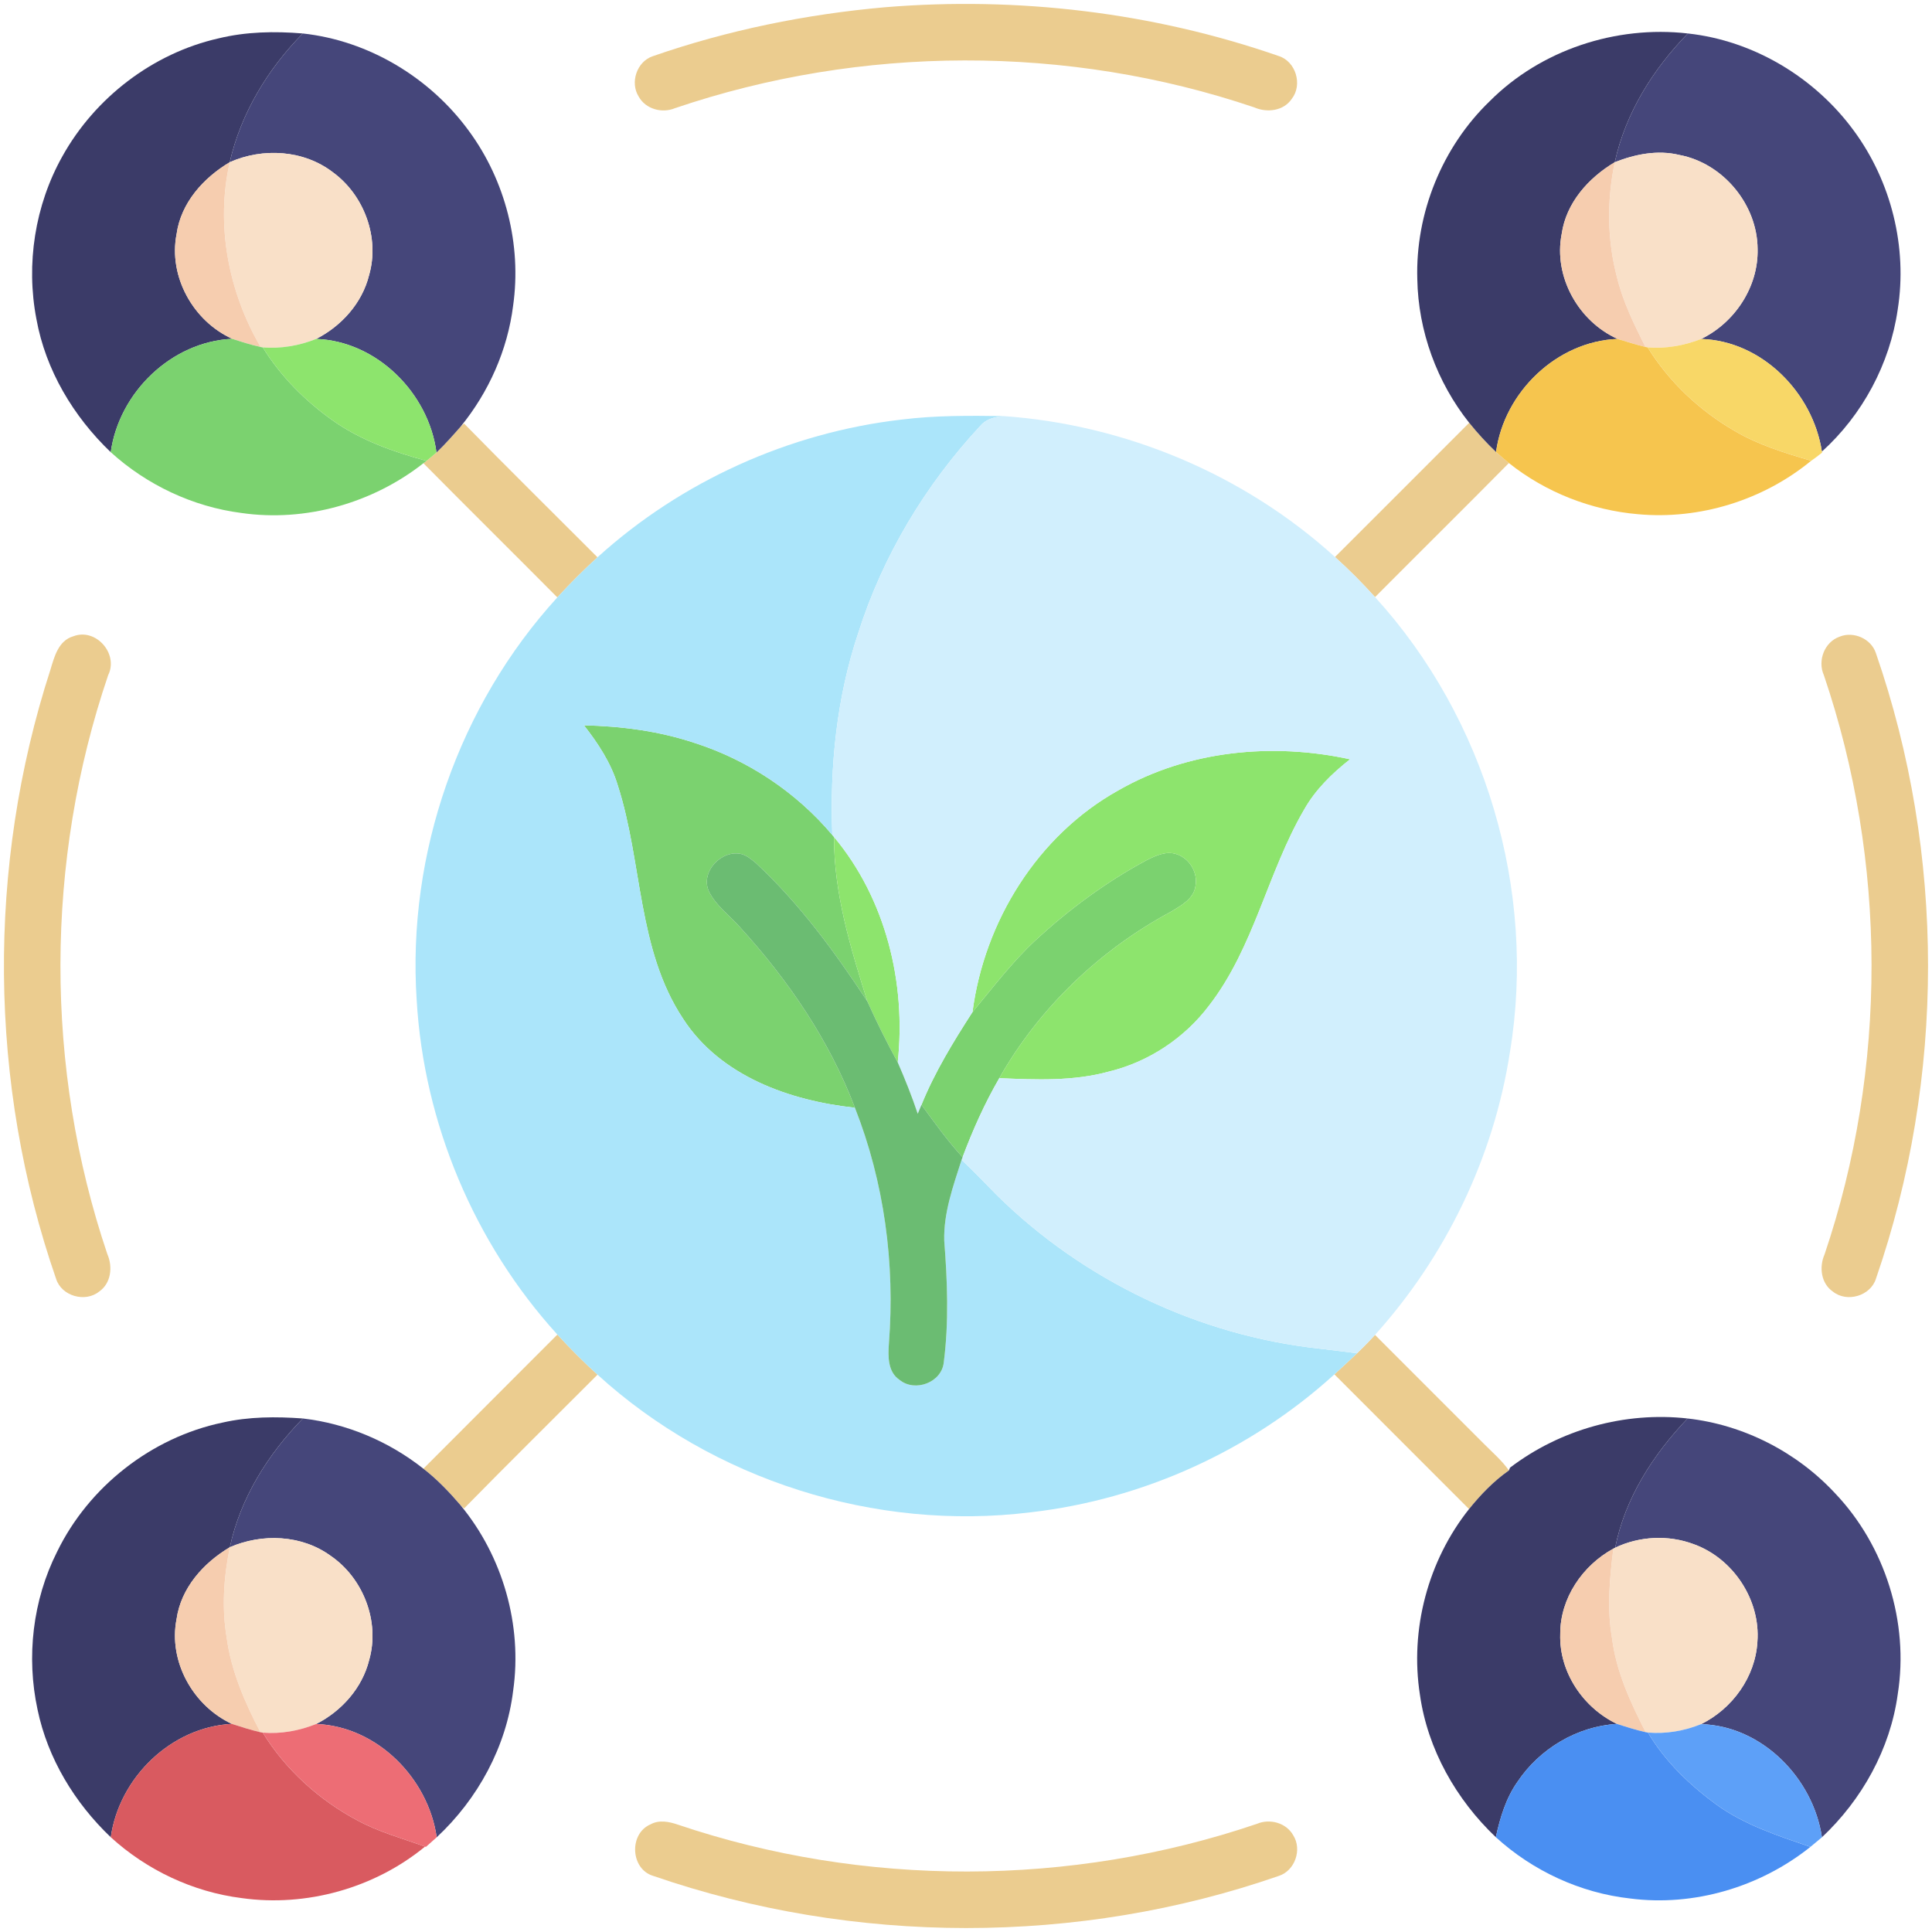 <?xml version="1.0" encoding="UTF-8" ?>
<!DOCTYPE svg PUBLIC "-//W3C//DTD SVG 1.1//EN" "http://www.w3.org/Graphics/SVG/1.1/DTD/svg11.dtd">
<svg width="512pt" height="512pt" viewBox="0 0 512 512" version="1.1" xmlns="http://www.w3.org/2000/svg">
<g id="#ebcc8fff">
<path fill="#ebcc8f" opacity="1.00" d=" M 234.53 1.92 C 269.69 -0.97 305.51 3.26 338.85 14.84 C 343.42 16.26 345.26 22.47 342.33 26.20 C 340.16 29.43 335.74 29.94 332.37 28.45 C 283.01 11.75 228.19 11.92 178.87 28.67 C 175.44 30.11 171.08 28.91 169.25 25.58 C 166.92 21.87 168.75 16.37 172.92 14.92 C 192.80 8.00 213.58 3.77 234.53 1.92 Z" />
<path fill="#ebcc8f" opacity="1.00" d=" M 389.35 112.04 C 391.55 114.77 393.93 117.37 396.47 119.79 C 397.57 120.79 398.70 121.77 399.87 122.71 C 388.11 134.61 376.20 146.38 364.40 158.24 C 361.05 154.52 357.51 150.96 353.78 147.61 C 365.64 135.76 377.51 123.91 389.35 112.04 Z" />
<path fill="#ebcc8f" opacity="1.00" d=" M 122.08 113.05 C 122.31 112.85 122.76 112.45 122.98 112.24 C 134.66 124.16 146.55 135.88 158.34 147.69 C 154.63 151.07 151.08 154.61 147.70 158.32 C 135.90 146.44 123.99 134.67 112.21 122.76 L 113.03 122.13 C 113.93 121.41 114.81 120.67 115.67 119.92 C 117.94 117.76 120.01 115.40 122.08 113.05 Z" />
<path fill="#ebcc8f" opacity="1.00" d=" M 19.41 168.63 C 25.37 166.30 31.50 173.25 28.66 178.94 C 11.90 228.23 11.78 283.03 28.45 332.36 C 29.92 335.70 29.45 340.07 26.29 342.27 C 22.59 345.26 16.31 343.49 14.87 338.92 C -3.07 287.17 -3.53 229.61 13.35 177.52 C 14.39 174.07 15.47 169.77 19.41 168.63 Z" />
<path fill="#ebcc8f" opacity="1.00" d=" M 487.50 168.73 C 491.19 167.21 495.87 169.25 497.13 173.08 C 515.56 226.28 515.55 285.65 497.15 338.86 C 495.71 343.45 489.46 345.27 485.74 342.29 C 482.57 340.12 482.05 335.76 483.53 332.42 C 500.22 283.06 500.09 228.24 483.34 178.92 C 481.62 175.09 483.49 170.15 487.50 168.73 Z" />
<path fill="#ebcc8f" opacity="1.00" d=" M 147.71 353.67 C 151.08 357.38 154.63 360.93 158.35 364.30 C 146.56 376.12 134.67 387.84 122.98 399.76 C 122.76 399.55 122.31 399.15 122.08 398.94 C 119.07 395.43 115.86 392.06 112.20 389.22 C 124.01 377.35 135.89 365.54 147.71 353.67 Z" />
<path fill="#ebcc8f" opacity="1.00" d=" M 359.64 358.63 C 361.27 357.05 362.87 355.44 364.39 353.76 C 374.04 363.41 383.69 373.05 393.34 382.71 C 395.58 384.97 398.03 387.06 399.88 389.68 C 395.84 392.51 392.40 396.09 389.31 399.92 C 377.43 388.01 365.51 376.13 353.63 364.22 C 355.65 362.37 357.65 360.51 359.64 358.63 Z" />
<path fill="#ebcc8f" opacity="1.00" d=" M 172.40 483.47 C 174.67 482.22 177.30 482.75 179.62 483.54 C 228.97 500.21 283.77 500.09 333.09 483.34 C 336.52 481.87 340.88 483.06 342.73 486.39 C 345.11 490.15 343.18 495.75 338.91 497.13 C 285.71 515.62 226.32 515.49 173.10 497.13 C 167.06 495.31 166.64 485.94 172.40 483.47 Z" />
</g>
<g id="#3b3b68ff">
<path fill="#3b3b68" opacity="1.00" d=" M 57.91 10.17 C 65.21 8.39 72.78 8.25 80.24 8.87 C 70.96 18.30 63.85 30.02 60.88 42.99 C 53.91 47.14 47.96 53.73 46.80 62.01 C 44.59 73.29 51.20 85.11 61.55 89.79 C 45.42 90.54 31.56 104.00 29.35 119.84 C 19.46 110.38 12.10 98.10 9.65 84.55 C 6.84 69.97 9.25 54.43 16.51 41.46 C 25.16 25.89 40.50 14.11 57.91 10.17 Z" />
<path fill="#3b3b68" opacity="1.00" d=" M 394.80 26.81 C 408.37 13.20 428.27 6.69 447.30 8.87 C 438.06 18.36 430.79 29.94 427.93 42.99 C 420.96 47.14 415.04 53.74 413.86 62.01 C 411.65 73.30 418.29 85.18 428.69 89.82 C 412.57 90.44 398.60 103.94 396.47 119.79 C 393.93 117.37 391.55 114.77 389.35 112.04 C 380.80 101.29 375.84 87.72 375.60 73.97 C 375.08 56.49 382.20 38.94 394.80 26.81 Z" />
<path fill="#3b3b68" opacity="1.00" d=" M 58.96 377.00 C 65.95 375.41 73.15 375.39 80.26 375.91 C 71.03 385.39 63.72 396.97 60.91 410.03 C 53.92 414.18 47.97 420.79 46.79 429.08 C 44.59 440.34 51.18 452.07 61.45 456.85 C 45.36 457.67 31.58 471.08 29.36 486.89 C 19.81 477.79 12.65 466.04 9.95 453.06 C 6.93 439.07 8.67 424.05 15.12 411.25 C 23.52 393.98 40.15 380.94 58.96 377.00 Z" />
<path fill="#3b3b68" opacity="1.00" d=" M 400.18 388.94 C 413.50 378.81 430.57 374.05 447.22 375.91 C 438.10 385.49 430.65 397.02 428.03 410.16 L 427.55 410.41 C 419.37 414.88 413.44 423.57 413.48 433.04 C 413.15 443.11 419.54 452.58 428.52 456.86 C 417.98 457.47 408.03 463.42 402.18 472.15 C 399.09 476.52 397.54 481.71 396.41 486.88 C 385.90 476.89 378.35 463.60 376.30 449.16 C 373.59 431.87 378.42 413.60 389.31 399.92 C 392.40 396.09 395.84 392.51 399.88 389.68 C 399.96 389.50 400.11 389.12 400.18 388.94 Z" />
</g>
<g id="#45467aff">
<path fill="#45467a" opacity="1.00" d=" M 80.24 8.87 C 97.71 10.76 113.99 20.58 124.29 34.74 C 133.95 47.89 138.28 64.87 135.98 81.02 C 134.51 92.74 129.53 103.92 122.08 113.05 C 120.01 115.40 117.94 117.76 115.67 119.92 C 113.61 104.18 99.89 90.42 83.79 89.82 C 90.50 86.40 95.97 80.32 97.81 72.93 C 100.67 63.01 96.53 51.75 88.26 45.69 C 80.53 39.72 69.68 39.07 60.88 42.99 C 63.85 30.02 70.96 18.30 80.24 8.87 Z" />
<path fill="#45467a" opacity="1.00" d=" M 447.30 8.87 C 464.73 10.76 480.96 20.54 491.28 34.63 C 501.19 48.08 505.54 65.54 502.91 82.05 C 500.84 96.42 493.58 109.95 482.82 119.68 C 480.45 104.09 466.93 90.32 450.82 89.83 C 459.75 85.49 466.02 76.02 465.78 66.00 C 465.73 54.20 456.63 43.24 445.03 41.06 C 439.28 39.67 433.33 40.86 427.93 42.99 C 430.79 29.94 438.06 18.36 447.30 8.87 Z" />
<path fill="#45467a" opacity="1.00" d=" M 80.26 375.91 C 91.88 377.26 103.03 381.96 112.20 389.22 C 115.86 392.06 119.07 395.43 122.08 398.94 C 133.24 412.46 138.47 430.70 135.99 448.06 C 134.18 462.91 126.63 476.75 115.73 486.90 C 113.49 471.23 99.90 457.48 83.79 456.88 C 90.53 453.46 96.01 447.32 97.84 439.90 C 100.73 429.73 96.27 418.21 87.60 412.29 C 79.93 406.72 69.46 406.31 60.91 410.03 C 63.72 396.97 71.03 385.39 80.26 375.91 Z" />
<path fill="#45467a" opacity="1.00" d=" M 447.22 375.91 C 462.05 377.57 476.13 384.78 486.28 395.70 C 499.59 409.65 505.95 429.93 502.92 448.99 C 500.94 463.49 493.45 476.92 482.83 486.90 C 480.52 471.26 466.97 457.38 450.81 456.92 C 459.10 452.82 465.20 444.41 465.73 435.07 C 466.57 423.98 459.30 412.99 448.87 409.23 C 442.17 406.71 434.48 407.08 428.03 410.16 C 430.65 397.02 438.10 385.49 447.22 375.91 Z" />
</g>
<g id="#f9e0c8ff">
<path fill="#f9e0c8" opacity="1.00" d=" M 60.88 42.99 C 69.68 39.07 80.53 39.72 88.26 45.69 C 96.53 51.75 100.67 63.01 97.81 72.93 C 95.97 80.32 90.50 86.40 83.79 89.82 C 79.31 91.62 74.47 92.44 69.64 92.07 L 69.07 91.97 C 60.53 77.31 57.11 59.65 60.88 42.99 Z" />
<path fill="#f9e0c8" opacity="1.00" d=" M 427.93 42.99 C 433.33 40.86 439.28 39.67 445.03 41.06 C 456.63 43.24 465.73 54.20 465.78 66.00 C 466.02 76.02 459.75 85.49 450.82 89.83 C 446.32 91.58 441.48 92.45 436.65 92.06 L 436.05 91.95 C 433.07 85.98 430.07 79.94 428.50 73.41 C 425.89 63.49 425.82 53.02 427.93 42.99 Z" />
<path fill="#f9e0c8" opacity="1.00" d=" M 60.91 410.03 C 69.46 406.31 79.93 406.72 87.60 412.29 C 96.27 418.21 100.73 429.73 97.84 439.90 C 96.01 447.32 90.53 453.46 83.79 456.88 C 79.30 458.67 74.47 459.56 69.63 459.17 L 69.01 459.06 C 64.89 451.19 61.29 442.91 60.08 434.05 C 58.73 426.07 59.29 417.92 60.91 410.03 Z" />
<path fill="#f9e0c8" opacity="1.00" d=" M 428.03 410.16 C 434.48 407.08 442.17 406.71 448.87 409.23 C 459.30 412.99 466.57 423.98 465.73 435.07 C 465.20 444.41 459.10 452.82 450.81 456.92 C 446.36 458.72 441.53 459.55 436.73 459.15 L 436.12 459.05 C 432.07 451.14 428.28 442.92 427.18 434.02 C 425.83 426.19 426.57 418.24 427.55 410.41 L 428.03 410.16 Z" />
</g>
<g id="#f6cdafff">
<path fill="#f6cdaf" opacity="1.00" d=" M 46.80 62.01 C 47.96 53.73 53.91 47.14 60.88 42.99 C 57.11 59.65 60.53 77.31 69.07 91.97 C 66.52 91.39 64.03 90.61 61.55 89.79 C 51.20 85.11 44.59 73.29 46.80 62.01 Z" />
<path fill="#f6cdaf" opacity="1.00" d=" M 413.86 62.01 C 415.04 53.74 420.96 47.14 427.93 42.99 C 425.82 53.02 425.89 63.49 428.50 73.41 C 430.07 79.94 433.07 85.98 436.05 91.95 C 433.57 91.34 431.13 90.58 428.69 89.82 C 418.29 85.18 411.65 73.30 413.86 62.01 Z" />
<path fill="#f6cdaf" opacity="1.00" d=" M 46.79 429.08 C 47.97 420.79 53.92 414.18 60.91 410.03 C 59.29 417.92 58.73 426.07 60.08 434.05 C 61.29 442.91 64.89 451.19 69.01 459.06 C 66.45 458.46 63.94 457.66 61.45 456.85 C 51.18 452.07 44.59 440.34 46.79 429.08 Z" />
<path fill="#f6cdaf" opacity="1.00" d=" M 413.48 433.04 C 413.44 423.57 419.37 414.88 427.55 410.41 C 426.57 418.24 425.83 426.19 427.18 434.02 C 428.28 442.92 432.07 451.14 436.12 459.05 C 433.54 458.46 431.02 457.67 428.52 456.86 C 419.54 452.58 413.15 443.11 413.48 433.04 Z" />
</g>
<g id="#7bd26fff">
<path fill="#7bd26f" opacity="1.00" d=" M 29.35 119.84 C 31.56 104.00 45.42 90.54 61.55 89.79 C 64.03 90.61 66.52 91.39 69.07 91.97 L 69.64 92.07 C 74.43 99.80 80.98 106.36 88.40 111.58 C 95.79 116.76 104.39 119.79 113.03 122.13 L 112.21 122.76 C 98.74 133.35 80.96 138.40 63.95 135.94 C 51.12 134.29 38.92 128.52 29.35 119.84 Z" />
<path fill="#7bd26f" opacity="1.00" d=" M 154.76 192.22 C 164.63 192.44 174.54 193.72 183.94 196.84 C 198.12 201.36 210.97 209.89 220.57 221.28 L 221.02 221.81 C 220.99 236.80 225.43 251.25 229.87 265.40 C 221.23 252.27 211.88 239.45 200.31 228.71 C 199.21 227.78 198.06 226.84 196.68 226.38 C 191.41 224.93 185.57 230.92 187.82 236.12 C 189.70 240.04 193.39 242.61 196.20 245.82 C 208.94 259.81 219.84 275.78 226.56 293.56 C 209.30 291.71 190.90 285.20 181.04 270.00 C 168.84 251.59 170.29 228.49 163.71 208.11 C 161.94 202.22 158.52 197.02 154.76 192.22 Z" />
<path fill="#7bd26f" opacity="1.00" d=" M 303.97 227.90 C 306.33 226.73 309.05 225.47 311.73 226.34 C 315.23 227.42 317.51 231.26 316.80 234.86 C 316.33 238.23 313.03 239.96 310.42 241.56 C 291.54 251.67 275.39 267.07 264.82 285.73 C 260.95 292.40 257.80 299.46 255.09 306.67 C 251.10 302.33 247.67 297.53 244.20 292.78 C 247.73 284.09 252.65 276.07 257.72 268.21 C 263.08 261.78 268.14 255.04 274.29 249.31 C 283.26 241.00 293.18 233.69 303.97 227.90 Z" />
</g>
<g id="#8de46dff">
<path fill="#8de46d" opacity="1.00" d=" M 69.64 92.07 C 74.47 92.44 79.31 91.62 83.79 89.82 C 99.89 90.42 113.61 104.18 115.67 119.92 C 114.81 120.67 113.93 121.41 113.03 122.13 C 104.39 119.79 95.79 116.76 88.40 111.58 C 80.98 106.36 74.43 99.80 69.64 92.07 Z" />
<path fill="#8de46d" opacity="1.00" d=" M 296.38 209.45 C 314.81 198.87 337.21 196.73 357.78 201.22 C 353.00 204.96 348.59 209.27 345.59 214.59 C 335.89 231.25 332.35 251.05 320.42 266.48 C 313.92 275.10 304.45 281.39 293.96 283.95 C 284.47 286.59 274.54 286.13 264.82 285.73 C 275.39 267.07 291.54 251.67 310.42 241.56 C 313.03 239.96 316.33 238.23 316.80 234.86 C 317.51 231.26 315.23 227.42 311.73 226.34 C 309.05 225.47 306.33 226.73 303.97 227.90 C 293.18 233.69 283.26 241.00 274.29 249.31 C 268.14 255.04 263.08 261.78 257.72 268.21 C 260.86 244.15 274.99 221.36 296.38 209.45 Z" />
<path fill="#8de46d" opacity="1.00" d=" M 221.02 221.81 C 234.74 238.21 240.18 260.51 237.91 281.55 C 235.02 276.27 232.34 270.89 229.87 265.40 C 225.43 251.25 220.99 236.80 221.02 221.81 Z" />
</g>
<g id="#f6c54eff">
<path fill="#f6c54e" opacity="1.00" d=" M 396.47 119.79 C 398.60 103.94 412.57 90.44 428.69 89.82 C 431.13 90.58 433.57 91.34 436.05 91.95 L 436.65 92.06 C 442.32 101.22 450.41 108.83 459.72 114.21 C 466.00 117.91 473.03 120.06 479.98 122.10 C 467.30 132.54 450.46 137.77 434.10 136.27 C 421.69 135.21 409.61 130.47 399.87 122.71 C 398.70 121.77 397.57 120.79 396.47 119.79 Z" />
</g>
<g id="#f8d767ff">
<path fill="#f8d767" opacity="1.00" d=" M 436.65 92.06 C 441.48 92.45 446.32 91.58 450.82 89.83 C 466.93 90.32 480.45 104.09 482.82 119.68 L 482.88 119.94 C 481.93 120.68 480.99 121.45 479.98 122.10 C 473.03 120.06 466.00 117.91 459.72 114.21 C 450.41 108.83 442.32 101.22 436.65 92.06 Z" />
</g>
<g id="#abe5faff">
<path fill="#abe5fa" opacity="1.00" d=" M 238.94 111.19 C 247.91 110.07 256.96 110.14 265.99 110.27 C 263.70 110.45 261.35 111.02 259.81 112.84 C 245.26 128.48 233.98 147.24 227.49 167.63 C 221.70 184.86 219.87 203.18 220.57 221.28 C 210.97 209.89 198.12 201.36 183.94 196.84 C 174.54 193.72 164.63 192.44 154.76 192.22 C 158.52 197.02 161.94 202.22 163.71 208.11 C 170.29 228.49 168.84 251.59 181.04 270.00 C 190.90 285.20 209.30 291.71 226.56 293.56 C 234.34 313.32 237.22 334.89 235.57 356.02 C 235.33 359.40 235.22 363.57 238.40 365.69 C 242.48 369.02 249.57 366.39 250.11 361.03 C 251.49 350.34 251.07 339.49 250.23 328.78 C 250.04 321.40 252.61 314.30 254.83 307.37 C 258.07 310.42 261.14 313.64 264.26 316.81 C 287.15 339.36 317.75 353.95 349.71 357.41 C 353.02 357.80 356.33 358.20 359.64 358.63 C 357.65 360.51 355.65 362.37 353.63 364.22 C 331.46 384.39 302.87 397.38 273.09 400.78 C 231.95 405.87 188.98 392.24 158.35 364.30 C 154.63 360.93 151.08 357.38 147.71 353.67 C 125.69 329.46 112.30 297.62 110.42 264.95 C 107.87 226.30 121.58 186.92 147.70 158.32 C 151.08 154.61 154.63 151.07 158.34 147.69 C 180.55 127.54 209.15 114.62 238.94 111.19 Z" />
</g>
<g id="#d1effdff">
<path fill="#d1effd" opacity="1.00" d=" M 259.81 112.84 C 261.35 111.02 263.70 110.45 265.99 110.27 C 298.32 112.56 329.77 125.78 353.78 147.61 C 357.51 150.96 361.05 154.52 364.40 158.24 C 393.67 190.35 407.26 235.98 400.14 278.86 C 395.87 306.61 383.18 332.92 364.39 353.76 C 362.87 355.44 361.27 357.05 359.64 358.63 C 356.33 358.20 353.02 357.80 349.71 357.41 C 317.75 353.95 287.15 339.36 264.26 316.81 C 261.14 313.64 258.07 310.42 254.83 307.37 C 254.90 307.20 255.03 306.84 255.09 306.67 C 257.80 299.46 260.95 292.40 264.82 285.73 C 274.54 286.13 284.47 286.59 293.96 283.95 C 304.45 281.39 313.92 275.10 320.42 266.48 C 332.35 251.05 335.89 231.25 345.59 214.59 C 348.59 209.27 353.00 204.96 357.78 201.22 C 337.21 196.73 314.81 198.87 296.38 209.45 C 274.99 221.36 260.86 244.15 257.72 268.21 C 252.65 276.07 247.73 284.09 244.20 292.78 C 243.96 293.37 243.46 294.56 243.21 295.16 C 241.66 290.54 239.86 286.01 237.91 281.55 C 240.18 260.51 234.74 238.21 221.02 221.81 L 220.57 221.28 C 219.87 203.18 221.70 184.86 227.49 167.63 C 233.98 147.24 245.26 128.48 259.81 112.84 Z" />
</g>
<g id="#6bbc72ff">
<path fill="#6bbc72" opacity="1.00" d=" M 187.82 236.12 C 185.57 230.92 191.41 224.93 196.68 226.38 C 198.06 226.84 199.21 227.78 200.31 228.71 C 211.88 239.45 221.23 252.27 229.87 265.40 C 232.34 270.89 235.02 276.27 237.91 281.55 C 239.86 286.01 241.66 290.54 243.21 295.16 C 243.46 294.56 243.96 293.37 244.20 292.78 C 247.67 297.53 251.10 302.33 255.09 306.67 C 255.03 306.84 254.90 307.20 254.83 307.37 C 252.61 314.30 250.04 321.40 250.23 328.78 C 251.07 339.49 251.49 350.34 250.11 361.03 C 249.57 366.39 242.48 369.02 238.40 365.69 C 235.22 363.57 235.33 359.40 235.57 356.02 C 237.22 334.89 234.34 313.32 226.56 293.56 C 219.84 275.78 208.94 259.81 196.20 245.82 C 193.39 242.61 189.70 240.04 187.82 236.12 Z" />
</g>
<g id="#d95a60ff">
<path fill="#d95a60" opacity="1.00" d=" M 29.36 486.89 C 31.58 471.08 45.36 457.67 61.45 456.85 C 63.94 457.66 66.45 458.46 69.01 459.06 L 69.63 459.17 C 75.68 468.98 84.55 477.02 94.71 482.42 C 100.37 485.50 106.62 487.19 112.64 489.37 C 99.25 500.38 81.17 505.43 64.02 503.01 C 51.16 501.39 38.92 495.61 29.36 486.89 Z" />
</g>
<g id="#ed6d75ff">
<path fill="#ed6d75" opacity="1.00" d=" M 69.63 459.17 C 74.47 459.56 79.30 458.67 83.79 456.88 C 99.90 457.48 113.49 471.23 115.73 486.90 C 114.78 487.75 113.82 488.60 112.86 489.45 L 112.64 489.37 C 106.62 487.19 100.37 485.50 94.71 482.42 C 84.55 477.02 75.68 468.98 69.63 459.17 Z" />
</g>
<g id="#4a8ff2ff">
<path fill="#4a8ff2" opacity="1.00" d=" M 402.18 472.15 C 408.03 463.42 417.98 457.47 428.52 456.86 C 431.02 457.67 433.54 458.46 436.12 459.05 L 436.73 459.15 C 441.23 466.77 447.74 472.99 454.82 478.20 C 462.28 483.62 471.14 486.47 479.77 489.45 C 466.48 500.07 448.93 505.31 432.01 503.12 C 418.81 501.66 406.21 495.81 396.41 486.88 C 397.54 481.71 399.09 476.52 402.18 472.15 Z" />
</g>
<g id="#5da0f8ff">
<path fill="#5da0f8" opacity="1.00" d=" M 436.73 459.15 C 441.53 459.55 446.36 458.72 450.81 456.92 C 466.97 457.38 480.52 471.26 482.83 486.90 C 481.81 487.74 480.79 488.60 479.77 489.45 C 471.14 486.47 462.28 483.62 454.82 478.20 C 447.74 472.99 441.23 466.77 436.73 459.15 Z" />
</g>
</svg>
